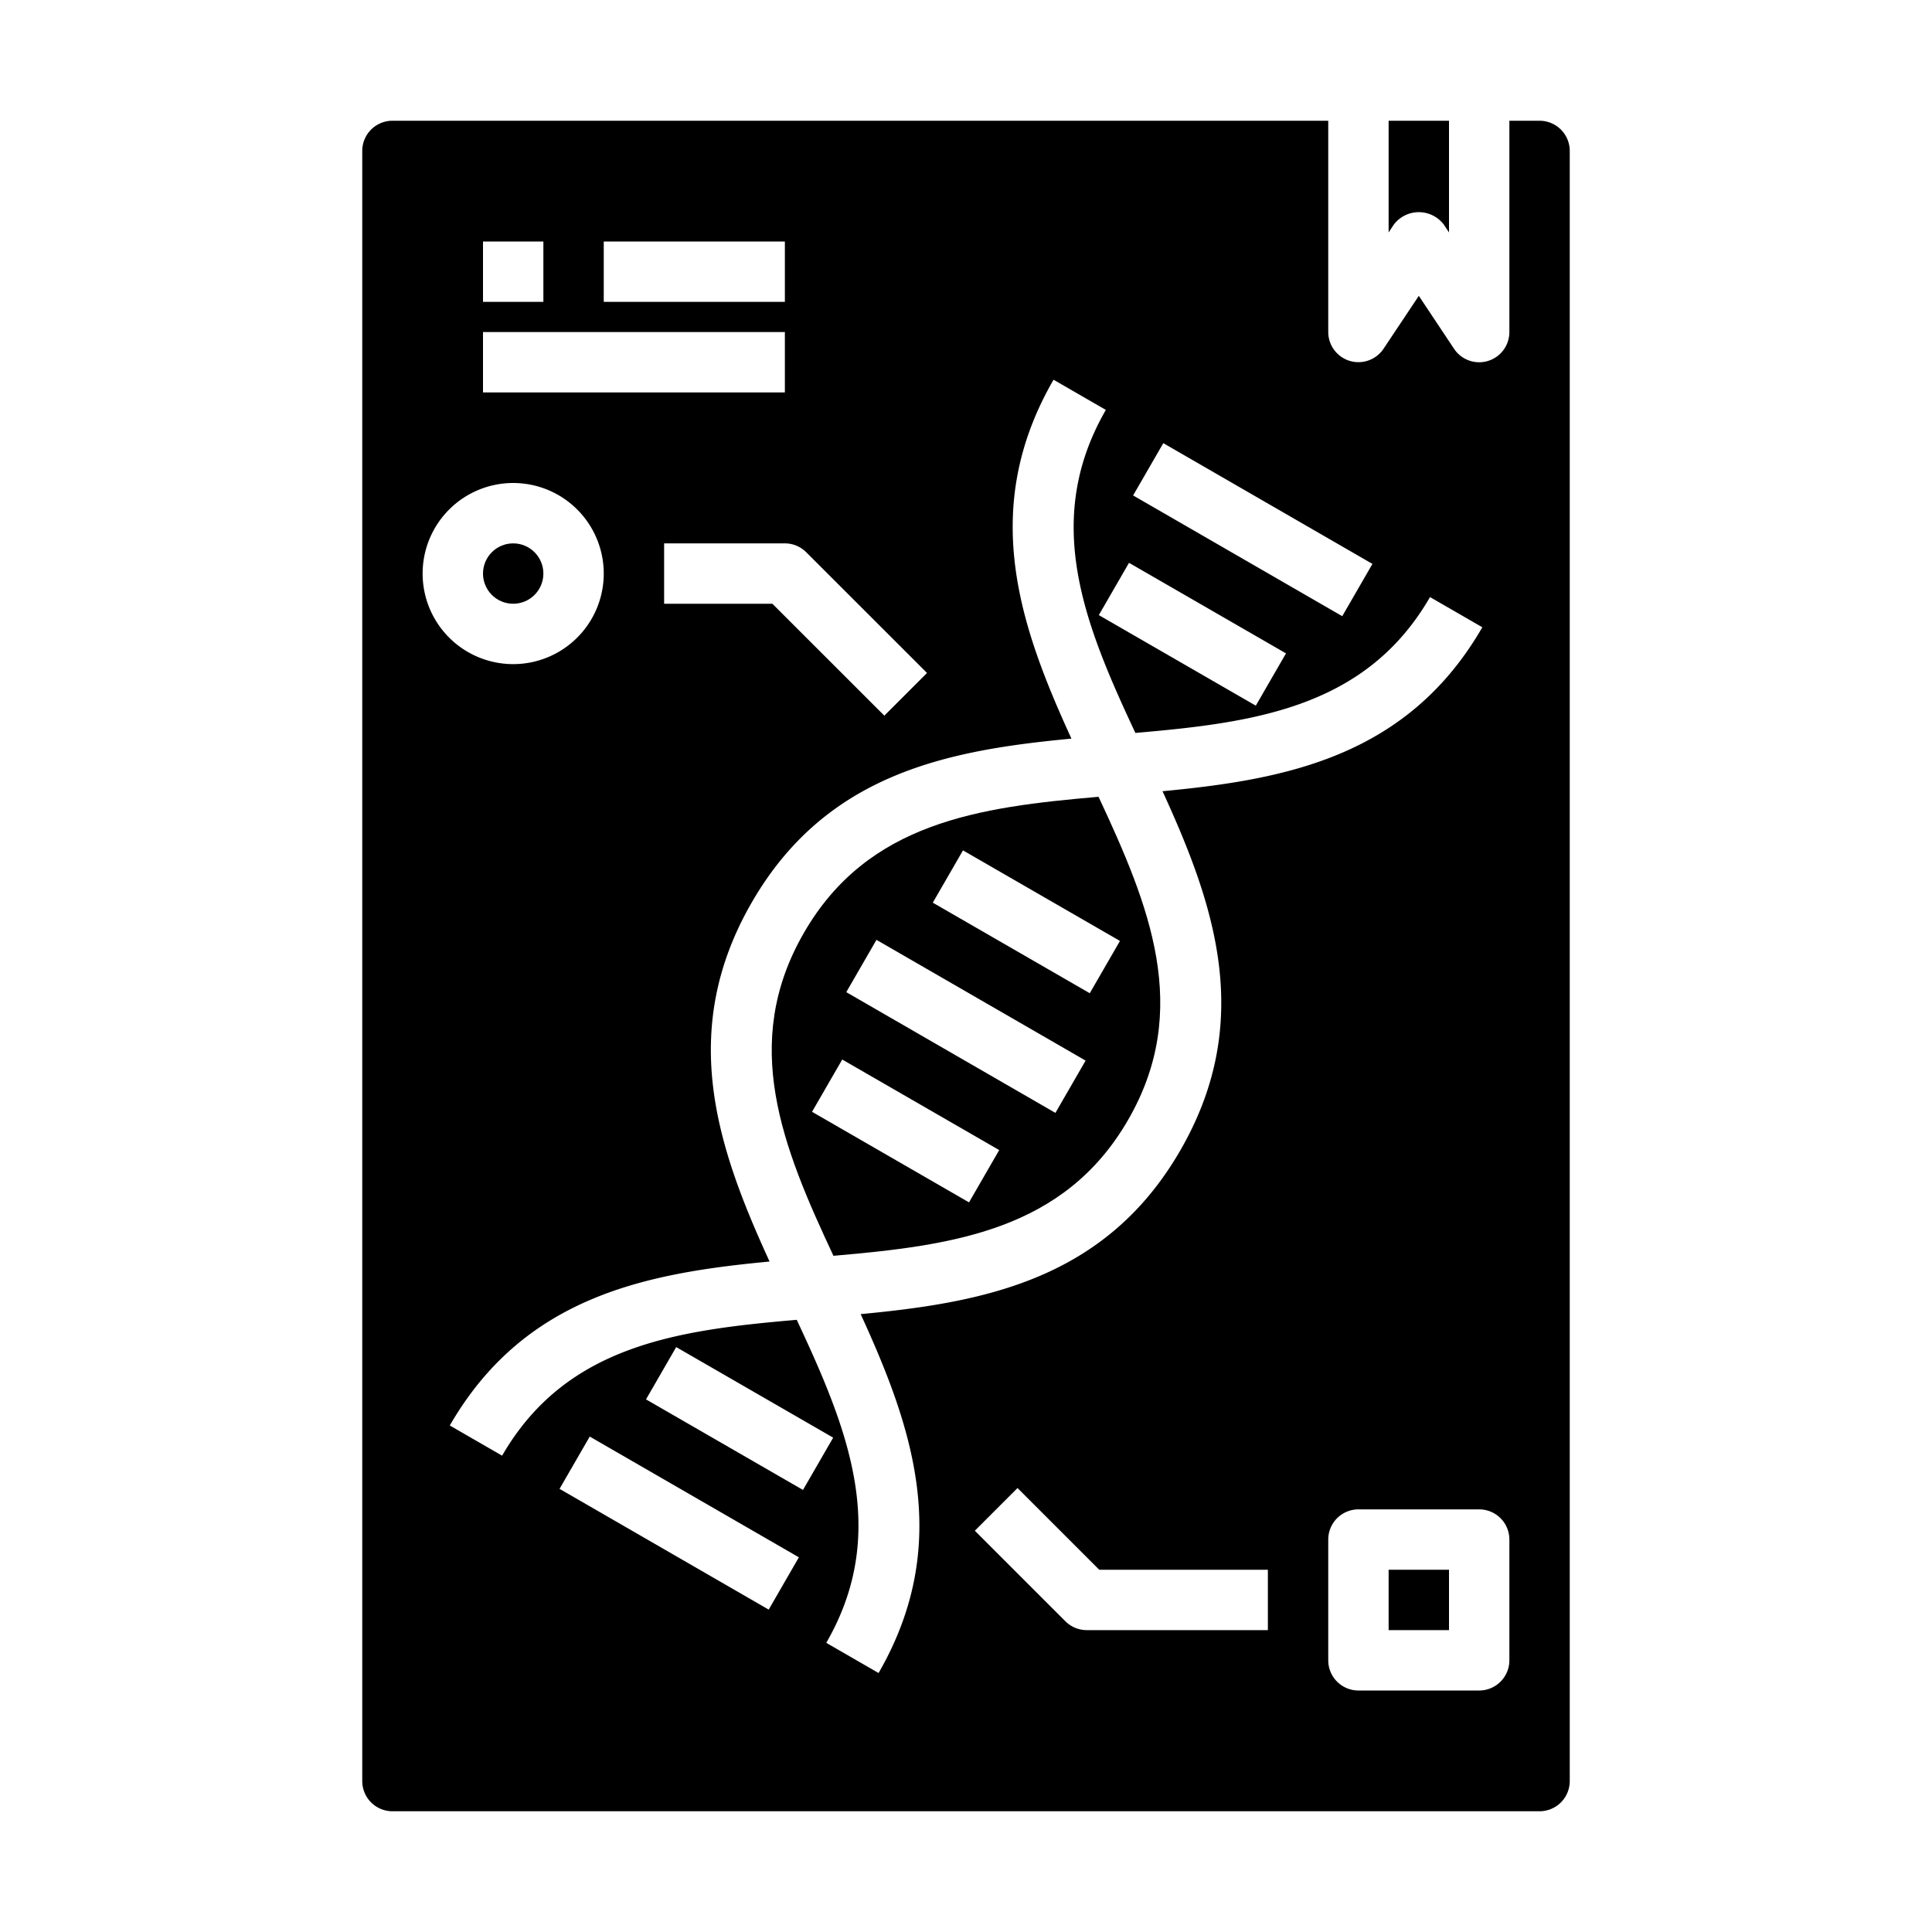 <svg xmlns="http://www.w3.org/2000/svg" viewBox="0 0 64 64" x="0px" y="0px"><g><circle cx="17" cy="19" r="1"></circle><path d="M26.631,30.9c-2.116,3.665-.708,7.1.978,10.7,3.964-.342,7.645-.84,9.76-4.5s.708-7.1-.978-10.705C32.427,26.737,28.746,27.235,26.631,30.9ZM32.1,39.83l-5.2-3,1-1.732,5.2,3Zm-.2-11.66,5.2,3-1,1.732-5.2-3Zm-2.866,2.964,6.928,4-1,1.732-6.928-4Z"></path><path d="M46.168,7.445a1.039,1.039,0,0,1,1.664,0L48,7.7V4H46V7.7Z"></path><rect x="46" y="52" width="2" height="2"></rect><path d="M13,60H51a1,1,0,0,0,1-1V5a1,1,0,0,0-1-1H50v7a1,1,0,0,1-1.832.555L47,9.8l-1.168,1.752A1,1,0,0,1,44,11V4H13a1,1,0,0,0-1,1V59A1,1,0,0,0,13,60Zm12.464-6.68-6.928-4,1-1.732,6.928,4ZM21.4,46.356l1-1.732,5.2,3-1,1.732ZM42,54H36a1,1,0,0,1-.707-.293l-3-3,1.414-1.414L36.414,52H42Zm8-3v4a1,1,0,0,1-1,1H45a1,1,0,0,1-1-1V51a1,1,0,0,1,1-1h4A1,1,0,0,1,50,51ZM38.536,14.68l6.928,4-1,1.732-6.928-4ZM42.6,21.644l-1,1.732-5.2-3,1-1.732Zm-7.7-9.065,1.733,1c-2.116,3.665-.708,7.1.978,10.7,3.964-.341,7.645-.84,9.76-4.5l1.733,1c-2.474,4.285-6.508,5.045-10.594,5.431,1.709,3.731,3.067,7.6.594,11.89s-6.508,5.046-10.593,5.432c1.708,3.73,3.066,7.6.593,11.889l-1.733-1c2.116-3.664.708-7.1-.978-10.7-3.964.341-7.645.84-9.76,4.5l-1.733-1c2.474-4.285,6.508-5.045,10.593-5.431-1.708-3.731-3.066-7.6-.593-11.89s6.508-5.046,10.593-5.432C33.783,20.738,32.425,16.864,34.9,12.579Zm-4.191,9.714-1.414,1.414L25.586,20H22V18h4a1,1,0,0,1,.707.293ZM20,8h6v2H20ZM16,8h2v2H16Zm0,3H26v2H16Zm1,5a3,3,0,1,1-3,3A3,3,0,0,1,17,16Z"></path></g></svg>